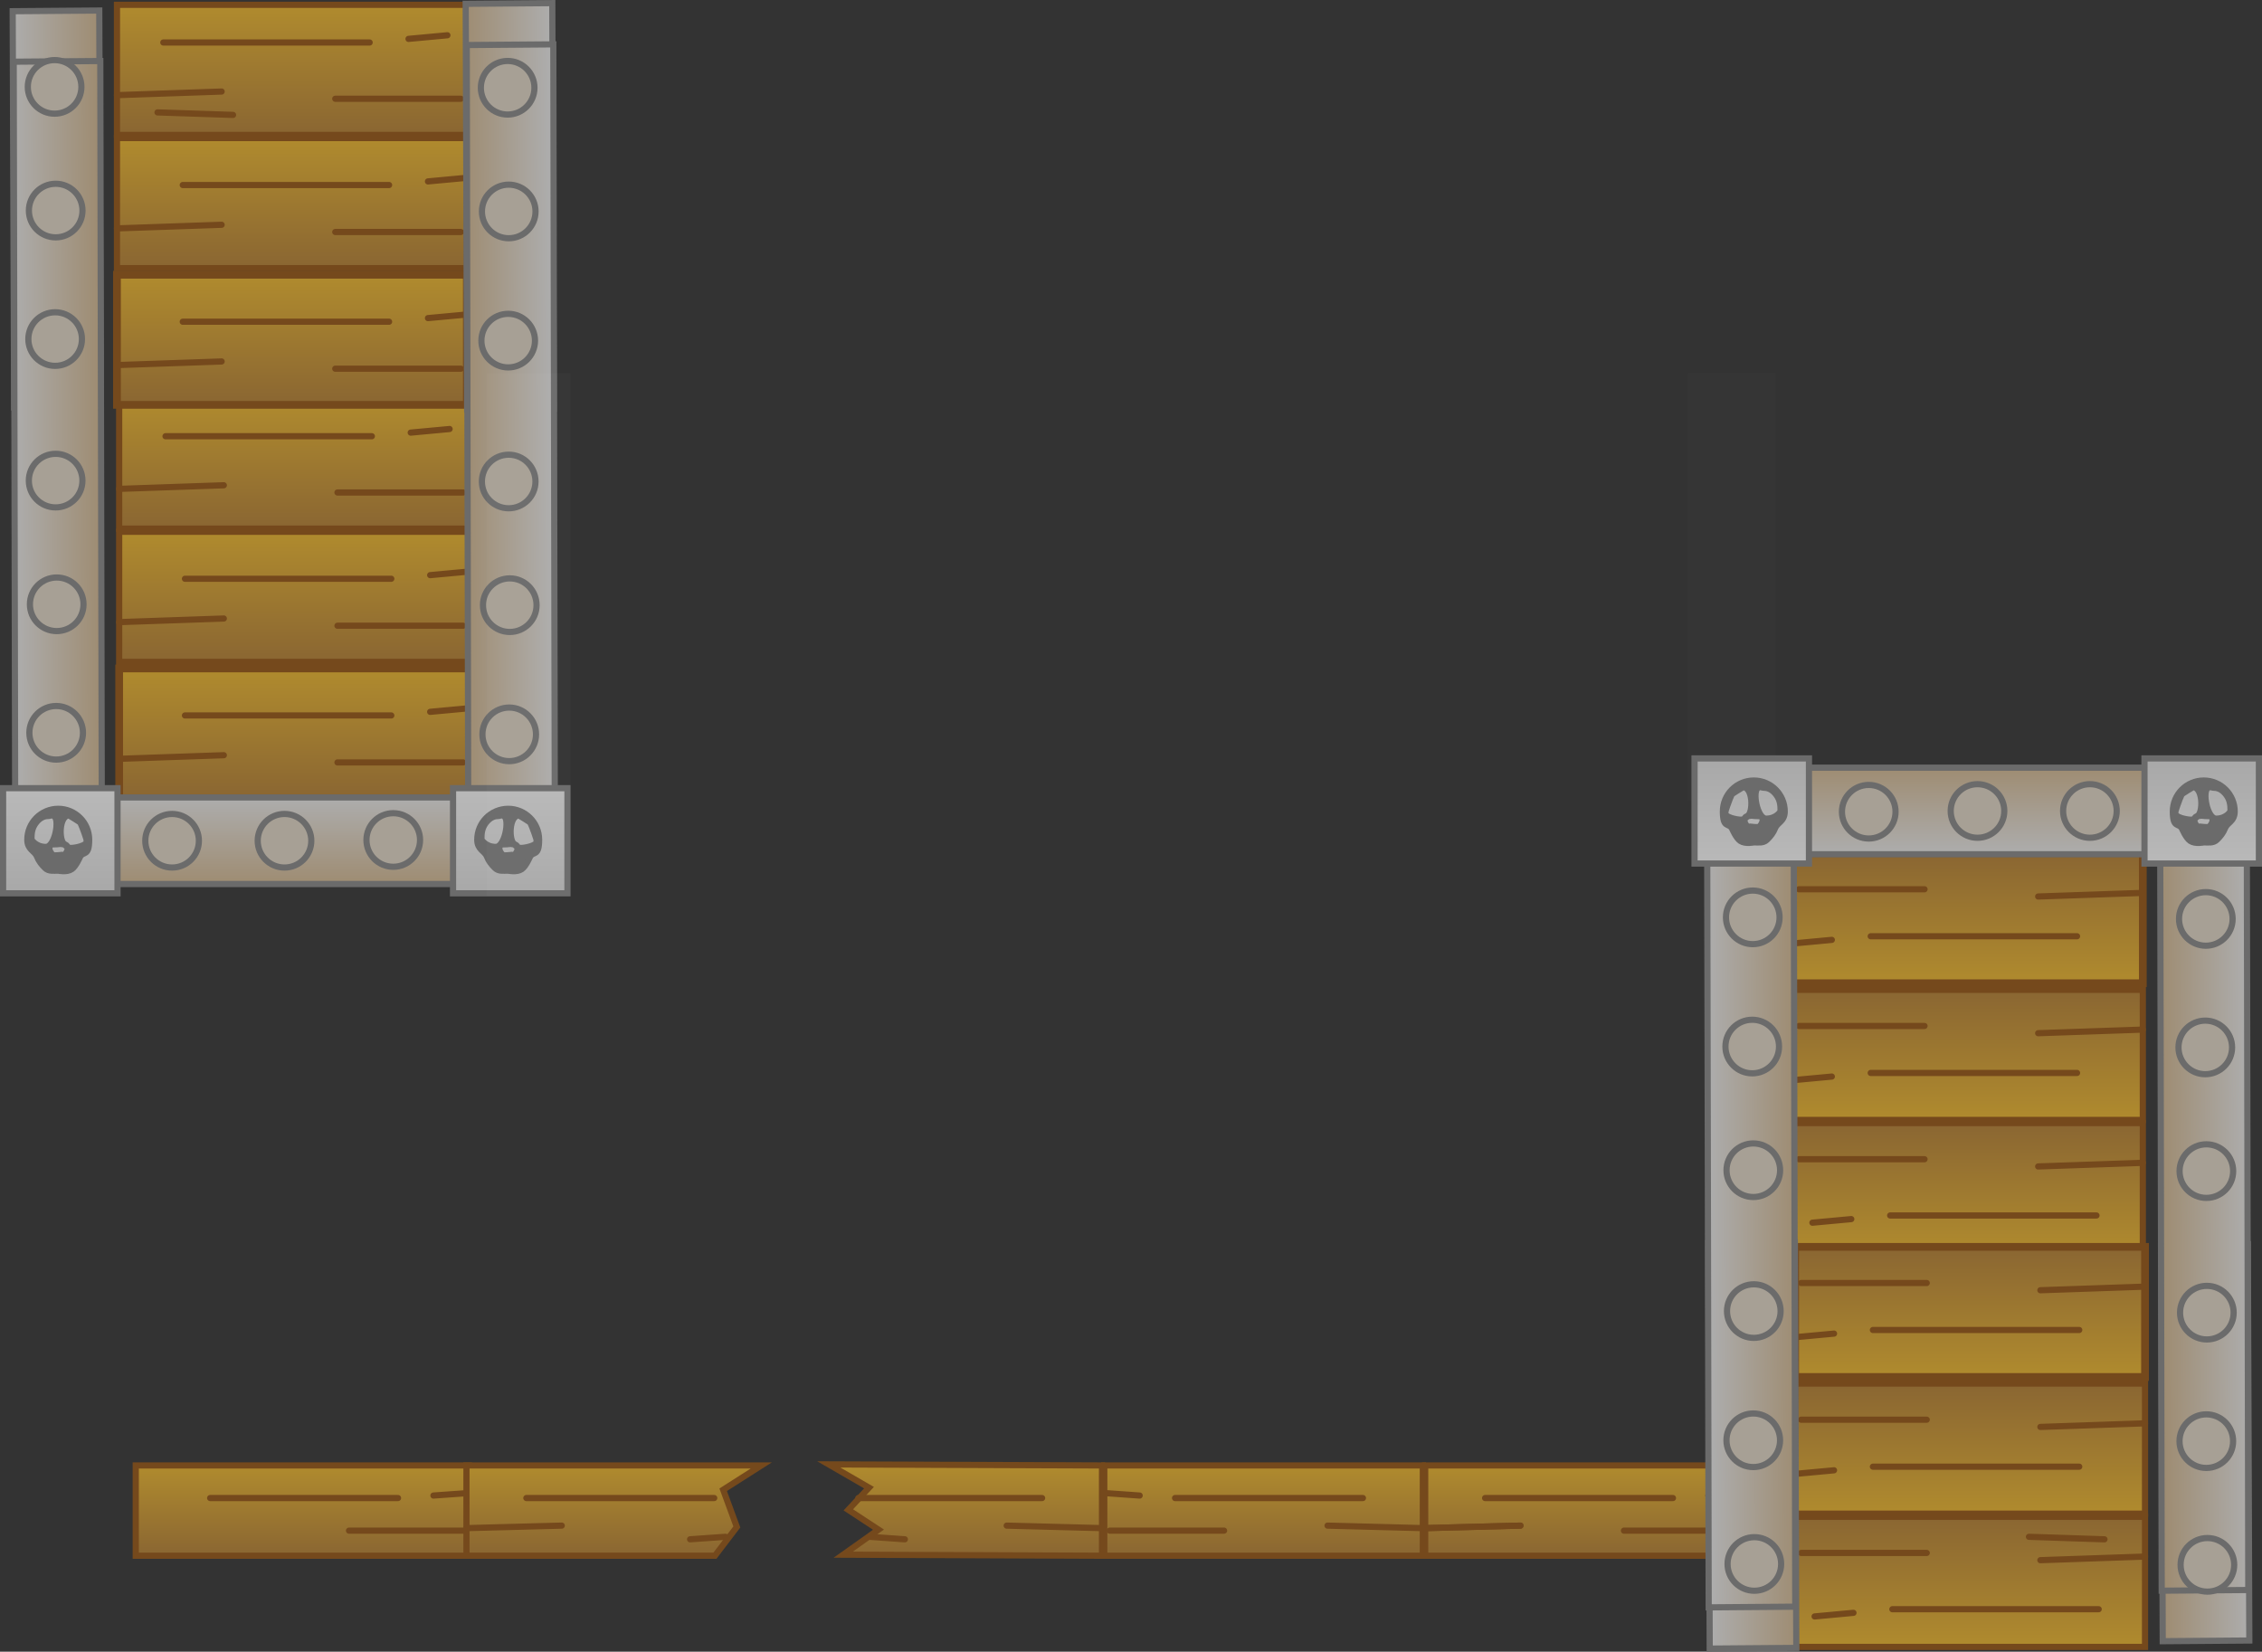 <svg version="1.1" xmlns="http://www.w3.org/2000/svg" xmlns:xlink="http://www.w3.org/1999/xlink" width="731.462" height="534.166" viewBox="0,0,731.462,534.166"><rect x="0" y="0" width="731.462" height="534.166" fill="#333333" stroke="none"/><defs><linearGradient x1="-30.626" y1="-11.222" x2="-30.626" y2="30.852" gradientUnits="userSpaceOnUse" id="color-1"><stop offset="0" stop-color="#b08b2e"/><stop offset="1" stop-color="#8a6632"/></linearGradient><linearGradient x1="-30.626" y1="76.077" x2="-30.626" y2="118.151" gradientUnits="userSpaceOnUse" id="color-2"><stop offset="0" stop-color="#b08b2e"/><stop offset="1" stop-color="#8a6632"/></linearGradient><linearGradient x1="-30.626" y1="31.869" x2="-30.626" y2="73.943" gradientUnits="userSpaceOnUse" id="color-3"><stop offset="0" stop-color="#b08b2e"/><stop offset="1" stop-color="#8a6632"/></linearGradient><linearGradient x1="-31.337" y1="-138.556" x2="-31.337" y2="-96.481" gradientUnits="userSpaceOnUse" id="color-4"><stop offset="0" stop-color="#b08b2e"/><stop offset="1" stop-color="#8a6632"/></linearGradient><linearGradient x1="2.991" y1="-108.169" x2="2.991" y2="-108.169" gradientUnits="userSpaceOnUse" id="color-5"><stop offset="0" stop-color="#b08b2e"/><stop offset="1" stop-color="#8a6632"/></linearGradient><linearGradient x1="-39.559" y1="-126.365" x2="-39.559" y2="-126.365" gradientUnits="userSpaceOnUse" id="color-6"><stop offset="0" stop-color="#b08b2e"/><stop offset="1" stop-color="#8a6632"/></linearGradient><linearGradient x1="-70.983" y1="-110.506" x2="-70.983" y2="-109.337" gradientUnits="userSpaceOnUse" id="color-7"><stop offset="0" stop-color="#b08b2e"/><stop offset="1" stop-color="#8a6632"/></linearGradient><linearGradient x1="12.659" y1="-128.703" x2="12.659" y2="-127.534" gradientUnits="userSpaceOnUse" id="color-8"><stop offset="0" stop-color="#b08b2e"/><stop offset="1" stop-color="#8a6632"/></linearGradient><linearGradient x1="-31.337" y1="-51.257" x2="-31.337" y2="-9.182" gradientUnits="userSpaceOnUse" id="color-9"><stop offset="0" stop-color="#b08b2e"/><stop offset="1" stop-color="#8a6632"/></linearGradient><linearGradient x1="2.991" y1="-20.87" x2="2.991" y2="-20.87" gradientUnits="userSpaceOnUse" id="color-10"><stop offset="0" stop-color="#b08b2e"/><stop offset="1" stop-color="#8a6632"/></linearGradient><linearGradient x1="-33.271" y1="-36.063" x2="-33.271" y2="-36.063" gradientUnits="userSpaceOnUse" id="color-11"><stop offset="0" stop-color="#b08b2e"/><stop offset="1" stop-color="#8a6632"/></linearGradient><linearGradient x1="-70.983" y1="-23.207" x2="-70.983" y2="-22.038" gradientUnits="userSpaceOnUse" id="color-12"><stop offset="0" stop-color="#b08b2e"/><stop offset="1" stop-color="#8a6632"/></linearGradient><linearGradient x1="18.947" y1="-38.401" x2="18.947" y2="-37.232" gradientUnits="userSpaceOnUse" id="color-13"><stop offset="0" stop-color="#b08b2e"/><stop offset="1" stop-color="#8a6632"/></linearGradient><linearGradient x1="-31.337" y1="-95.464" x2="-31.337" y2="-53.39" gradientUnits="userSpaceOnUse" id="color-14"><stop offset="0" stop-color="#b08b2e"/><stop offset="1" stop-color="#8a6632"/></linearGradient><linearGradient x1="2.991" y1="-65.077" x2="2.991" y2="-65.077" gradientUnits="userSpaceOnUse" id="color-15"><stop offset="0" stop-color="#b08b2e"/><stop offset="1" stop-color="#8a6632"/></linearGradient><linearGradient x1="-33.271" y1="-80.271" x2="-33.271" y2="-80.271" gradientUnits="userSpaceOnUse" id="color-16"><stop offset="0" stop-color="#b08b2e"/><stop offset="1" stop-color="#8a6632"/></linearGradient><linearGradient x1="-70.983" y1="-67.415" x2="-70.983" y2="-66.246" gradientUnits="userSpaceOnUse" id="color-17"><stop offset="0" stop-color="#b08b2e"/><stop offset="1" stop-color="#8a6632"/></linearGradient><linearGradient x1="18.947" y1="-82.608" x2="18.947" y2="-81.44" gradientUnits="userSpaceOnUse" id="color-18"><stop offset="0" stop-color="#b08b2e"/><stop offset="1" stop-color="#8a6632"/></linearGradient><linearGradient x1="3.703" y1="19.165" x2="3.703" y2="19.165" gradientUnits="userSpaceOnUse" id="color-19"><stop offset="0" stop-color="#b08b2e"/><stop offset="1" stop-color="#8a6632"/></linearGradient><linearGradient x1="-38.848" y1="0.968" x2="-38.848" y2="0.968" gradientUnits="userSpaceOnUse" id="color-20"><stop offset="0" stop-color="#b08b2e"/><stop offset="1" stop-color="#8a6632"/></linearGradient><linearGradient x1="-70.272" y1="16.827" x2="-70.272" y2="17.996" gradientUnits="userSpaceOnUse" id="color-21"><stop offset="0" stop-color="#b08b2e"/><stop offset="1" stop-color="#8a6632"/></linearGradient><linearGradient x1="13.37" y1="-1.369" x2="13.37" y2="-0.201" gradientUnits="userSpaceOnUse" id="color-22"><stop offset="0" stop-color="#b08b2e"/><stop offset="1" stop-color="#8a6632"/></linearGradient><linearGradient x1="3.703" y1="106.464" x2="3.703" y2="106.464" gradientUnits="userSpaceOnUse" id="color-23"><stop offset="0" stop-color="#b08b2e"/><stop offset="1" stop-color="#8a6632"/></linearGradient><linearGradient x1="-32.56" y1="91.27" x2="-32.56" y2="91.27" gradientUnits="userSpaceOnUse" id="color-24"><stop offset="0" stop-color="#b08b2e"/><stop offset="1" stop-color="#8a6632"/></linearGradient><linearGradient x1="-70.272" y1="104.126" x2="-70.272" y2="105.295" gradientUnits="userSpaceOnUse" id="color-25"><stop offset="0" stop-color="#b08b2e"/><stop offset="1" stop-color="#8a6632"/></linearGradient><linearGradient x1="19.658" y1="88.933" x2="19.658" y2="90.101" gradientUnits="userSpaceOnUse" id="color-26"><stop offset="0" stop-color="#b08b2e"/><stop offset="1" stop-color="#8a6632"/></linearGradient><linearGradient x1="3.703" y1="62.256" x2="3.703" y2="62.256" gradientUnits="userSpaceOnUse" id="color-27"><stop offset="0" stop-color="#b08b2e"/><stop offset="1" stop-color="#8a6632"/></linearGradient><linearGradient x1="-32.56" y1="47.062" x2="-32.56" y2="47.062" gradientUnits="userSpaceOnUse" id="color-28"><stop offset="0" stop-color="#b08b2e"/><stop offset="1" stop-color="#8a6632"/></linearGradient><linearGradient x1="-70.272" y1="59.919" x2="-70.272" y2="61.087" gradientUnits="userSpaceOnUse" id="color-29"><stop offset="0" stop-color="#b08b2e"/><stop offset="1" stop-color="#8a6632"/></linearGradient><linearGradient x1="19.658" y1="44.725" x2="19.658" y2="45.894" gradientUnits="userSpaceOnUse" id="color-30"><stop offset="0" stop-color="#b08b2e"/><stop offset="1" stop-color="#8a6632"/></linearGradient><linearGradient x1="-62.582" y1="-102.947" x2="-62.582" y2="-103.758" gradientUnits="userSpaceOnUse" id="color-31"><stop offset="0" stop-color="#b08b2e"/><stop offset="1" stop-color="#8a6632"/></linearGradient><linearGradient x1="53.098" y1="-73.515" x2="25.099" y2="-73.291" gradientUnits="userSpaceOnUse" id="color-32"><stop offset="0" stop-color="#adadad"/><stop offset="1" stop-color="#9e8c72"/></linearGradient><linearGradient x1="-121.394" y1="-72.399" x2="-93.394" y2="-72.618" gradientUnits="userSpaceOnUse" id="color-33"><stop offset="0" stop-color="#adadad"/><stop offset="1" stop-color="#9e8c72"/></linearGradient><linearGradient x1="53.432" y1="53.818" x2="25.432" y2="54.042" gradientUnits="userSpaceOnUse" id="color-34"><stop offset="0" stop-color="#adadad"/><stop offset="1" stop-color="#9e8c72"/></linearGradient><linearGradient x1="-121.061" y1="54.935" x2="-93.061" y2="54.716" gradientUnits="userSpaceOnUse" id="color-35"><stop offset="0" stop-color="#adadad"/><stop offset="1" stop-color="#9e8c72"/></linearGradient><linearGradient x1="-33.731" y1="117.788" x2="-33.731" y2="145.788" gradientUnits="userSpaceOnUse" id="color-36"><stop offset="0" stop-color="#adadad"/><stop offset="1" stop-color="#9e8c72"/></linearGradient><linearGradient x1="-106.231" y1="114.788" x2="-106.231" y2="148.788" gradientUnits="userSpaceOnUse" id="color-37"><stop offset="0" stop-color="#b9b9b9"/><stop offset="1" stop-color="#a8a8a8"/></linearGradient><linearGradient x1="39.269" y1="114.788" x2="39.269" y2="148.788" gradientUnits="userSpaceOnUse" id="color-38"><stop offset="0" stop-color="#b9b9b9"/><stop offset="1" stop-color="#a8a8a8"/></linearGradient><linearGradient x1="386.641" y1="333.818" x2="386.641" y2="363.012" gradientUnits="userSpaceOnUse" id="color-39"><stop offset="0" stop-color="#b08b2e"/><stop offset="1" stop-color="#8a6632"/></linearGradient><linearGradient x1="417.898" y1="354.902" x2="417.898" y2="354.902" gradientUnits="userSpaceOnUse" id="color-40"><stop offset="0" stop-color="#b08b2e"/><stop offset="1" stop-color="#8a6632"/></linearGradient><linearGradient x1="384.88" y1="344.36" x2="384.88" y2="344.36" gradientUnits="userSpaceOnUse" id="color-41"><stop offset="0" stop-color="#b08b2e"/><stop offset="1" stop-color="#8a6632"/></linearGradient><linearGradient x1="350.541" y1="353.281" x2="350.541" y2="354.091" gradientUnits="userSpaceOnUse" id="color-42"><stop offset="0" stop-color="#b08b2e"/><stop offset="1" stop-color="#8a6632"/></linearGradient><linearGradient x1="432.426" y1="342.739" x2="432.426" y2="343.55" gradientUnits="userSpaceOnUse" id="color-43"><stop offset="0" stop-color="#b08b2e"/><stop offset="1" stop-color="#8a6632"/></linearGradient><linearGradient x1="282.864" y1="333.818" x2="282.864" y2="363.012" gradientUnits="userSpaceOnUse" id="color-44"><stop offset="0" stop-color="#b08b2e"/><stop offset="1" stop-color="#8a6632"/></linearGradient><linearGradient x1="251.607" y1="354.902" x2="251.607" y2="354.902" gradientUnits="userSpaceOnUse" id="color-45"><stop offset="0" stop-color="#b08b2e"/><stop offset="1" stop-color="#8a6632"/></linearGradient><linearGradient x1="284.625" y1="344.36" x2="284.625" y2="344.36" gradientUnits="userSpaceOnUse" id="color-46"><stop offset="0" stop-color="#b08b2e"/><stop offset="1" stop-color="#8a6632"/></linearGradient><linearGradient x1="318.964" y1="353.281" x2="318.964" y2="354.091" gradientUnits="userSpaceOnUse" id="color-47"><stop offset="0" stop-color="#b08b2e"/><stop offset="1" stop-color="#8a6632"/></linearGradient><linearGradient x1="237.079" y1="342.739" x2="237.079" y2="343.55" gradientUnits="userSpaceOnUse" id="color-48"><stop offset="0" stop-color="#b08b2e"/><stop offset="1" stop-color="#8a6632"/></linearGradient><linearGradient x1="-27.981" y1="333.818" x2="-27.981" y2="363.012" gradientUnits="userSpaceOnUse" id="color-49"><stop offset="0" stop-color="#b08b2e"/><stop offset="1" stop-color="#8a6632"/></linearGradient><linearGradient x1="5.621" y1="354.902" x2="5.621" y2="354.902" gradientUnits="userSpaceOnUse" id="color-50"><stop offset="0" stop-color="#b08b2e"/><stop offset="1" stop-color="#8a6632"/></linearGradient><linearGradient x1="-27.397" y1="344.36" x2="-27.397" y2="344.36" gradientUnits="userSpaceOnUse" id="color-51"><stop offset="0" stop-color="#b08b2e"/><stop offset="1" stop-color="#8a6632"/></linearGradient><linearGradient x1="20.149" y1="342.739" x2="20.149" y2="343.55" gradientUnits="userSpaceOnUse" id="color-52"><stop offset="0" stop-color="#b08b2e"/><stop offset="1" stop-color="#8a6632"/></linearGradient><linearGradient x1="76.614" y1="333.818" x2="76.614" y2="363.012" gradientUnits="userSpaceOnUse" id="color-53"><stop offset="0" stop-color="#b08b2e"/><stop offset="1" stop-color="#8a6632"/></linearGradient><linearGradient x1="74.853" y1="344.36" x2="74.853" y2="344.36" gradientUnits="userSpaceOnUse" id="color-54"><stop offset="0" stop-color="#b08b2e"/><stop offset="1" stop-color="#8a6632"/></linearGradient><linearGradient x1="40.514" y1="353.281" x2="40.514" y2="354.091" gradientUnits="userSpaceOnUse" id="color-55"><stop offset="0" stop-color="#b08b2e"/><stop offset="1" stop-color="#8a6632"/></linearGradient><linearGradient x1="179.114" y1="333.818" x2="179.114" y2="363.012" gradientUnits="userSpaceOnUse" id="color-56"><stop offset="0" stop-color="#b08b2e"/><stop offset="1" stop-color="#8a6632"/></linearGradient><linearGradient x1="180.875" y1="344.36" x2="180.875" y2="344.36" gradientUnits="userSpaceOnUse" id="color-57"><stop offset="0" stop-color="#b08b2e"/><stop offset="1" stop-color="#8a6632"/></linearGradient><linearGradient x1="215.214" y1="353.281" x2="215.214" y2="354.091" gradientUnits="userSpaceOnUse" id="color-58"><stop offset="0" stop-color="#b08b2e"/><stop offset="1" stop-color="#8a6632"/></linearGradient><linearGradient x1="103.149" y1="356.893" x2="103.149" y2="357.704" gradientUnits="userSpaceOnUse" id="color-59"><stop offset="0" stop-color="#b08b2e"/><stop offset="1" stop-color="#8a6632"/></linearGradient><linearGradient x1="161.149" y1="356.893" x2="161.149" y2="357.704" gradientUnits="userSpaceOnUse" id="color-60"><stop offset="0" stop-color="#b08b2e"/><stop offset="1" stop-color="#8a6632"/></linearGradient><linearGradient x1="350.515" y1="353.281" x2="350.515" y2="354.091" gradientUnits="userSpaceOnUse" id="color-61"><stop offset="0" stop-color="#b08b2e"/><stop offset="1" stop-color="#8a6632"/></linearGradient><linearGradient x1="510.626" y1="265.168" x2="510.626" y2="223.094" gradientUnits="userSpaceOnUse" id="color-62"><stop offset="0" stop-color="#b08b2e"/><stop offset="1" stop-color="#8a6632"/></linearGradient><linearGradient x1="510.626" y1="177.869" x2="510.626" y2="135.795" gradientUnits="userSpaceOnUse" id="color-63"><stop offset="0" stop-color="#b08b2e"/><stop offset="1" stop-color="#8a6632"/></linearGradient><linearGradient x1="510.626" y1="222.077" x2="510.626" y2="180.002" gradientUnits="userSpaceOnUse" id="color-64"><stop offset="0" stop-color="#b08b2e"/><stop offset="1" stop-color="#8a6632"/></linearGradient><linearGradient x1="511.337" y1="392.502" x2="511.337" y2="350.427" gradientUnits="userSpaceOnUse" id="color-65"><stop offset="0" stop-color="#b08b2e"/><stop offset="1" stop-color="#8a6632"/></linearGradient><linearGradient x1="477.009" y1="362.115" x2="477.009" y2="362.115" gradientUnits="userSpaceOnUse" id="color-66"><stop offset="0" stop-color="#b08b2e"/><stop offset="1" stop-color="#8a6632"/></linearGradient><linearGradient x1="519.559" y1="380.311" x2="519.559" y2="380.311" gradientUnits="userSpaceOnUse" id="color-67"><stop offset="0" stop-color="#b08b2e"/><stop offset="1" stop-color="#8a6632"/></linearGradient><linearGradient x1="550.983" y1="364.452" x2="550.983" y2="363.283" gradientUnits="userSpaceOnUse" id="color-68"><stop offset="0" stop-color="#b08b2e"/><stop offset="1" stop-color="#8a6632"/></linearGradient><linearGradient x1="467.341" y1="382.649" x2="467.341" y2="381.48" gradientUnits="userSpaceOnUse" id="color-69"><stop offset="0" stop-color="#b08b2e"/><stop offset="1" stop-color="#8a6632"/></linearGradient><linearGradient x1="511.337" y1="305.203" x2="511.337" y2="263.128" gradientUnits="userSpaceOnUse" id="color-70"><stop offset="0" stop-color="#b08b2e"/><stop offset="1" stop-color="#8a6632"/></linearGradient><linearGradient x1="477.009" y1="274.816" x2="477.009" y2="274.816" gradientUnits="userSpaceOnUse" id="color-71"><stop offset="0" stop-color="#b08b2e"/><stop offset="1" stop-color="#8a6632"/></linearGradient><linearGradient x1="513.271" y1="290.009" x2="513.271" y2="290.009" gradientUnits="userSpaceOnUse" id="color-72"><stop offset="0" stop-color="#b08b2e"/><stop offset="1" stop-color="#8a6632"/></linearGradient><linearGradient x1="550.983" y1="277.153" x2="550.983" y2="275.984" gradientUnits="userSpaceOnUse" id="color-73"><stop offset="0" stop-color="#b08b2e"/><stop offset="1" stop-color="#8a6632"/></linearGradient><linearGradient x1="461.053" y1="292.347" x2="461.053" y2="291.178" gradientUnits="userSpaceOnUse" id="color-74"><stop offset="0" stop-color="#b08b2e"/><stop offset="1" stop-color="#8a6632"/></linearGradient><linearGradient x1="511.337" y1="349.41" x2="511.337" y2="307.336" gradientUnits="userSpaceOnUse" id="color-75"><stop offset="0" stop-color="#b08b2e"/><stop offset="1" stop-color="#8a6632"/></linearGradient><linearGradient x1="477.009" y1="319.023" x2="477.009" y2="319.023" gradientUnits="userSpaceOnUse" id="color-76"><stop offset="0" stop-color="#b08b2e"/><stop offset="1" stop-color="#8a6632"/></linearGradient><linearGradient x1="513.271" y1="334.217" x2="513.271" y2="334.217" gradientUnits="userSpaceOnUse" id="color-77"><stop offset="0" stop-color="#b08b2e"/><stop offset="1" stop-color="#8a6632"/></linearGradient><linearGradient x1="550.983" y1="321.361" x2="550.983" y2="320.192" gradientUnits="userSpaceOnUse" id="color-78"><stop offset="0" stop-color="#b08b2e"/><stop offset="1" stop-color="#8a6632"/></linearGradient><linearGradient x1="461.053" y1="336.554" x2="461.053" y2="335.385" gradientUnits="userSpaceOnUse" id="color-79"><stop offset="0" stop-color="#b08b2e"/><stop offset="1" stop-color="#8a6632"/></linearGradient><linearGradient x1="476.297" y1="234.781" x2="476.297" y2="234.781" gradientUnits="userSpaceOnUse" id="color-80"><stop offset="0" stop-color="#b08b2e"/><stop offset="1" stop-color="#8a6632"/></linearGradient><linearGradient x1="518.848" y1="252.978" x2="518.848" y2="252.978" gradientUnits="userSpaceOnUse" id="color-81"><stop offset="0" stop-color="#b08b2e"/><stop offset="1" stop-color="#8a6632"/></linearGradient><linearGradient x1="550.272" y1="237.119" x2="550.272" y2="235.95" gradientUnits="userSpaceOnUse" id="color-82"><stop offset="0" stop-color="#b08b2e"/><stop offset="1" stop-color="#8a6632"/></linearGradient><linearGradient x1="466.63" y1="255.315" x2="466.63" y2="254.146" gradientUnits="userSpaceOnUse" id="color-83"><stop offset="0" stop-color="#b08b2e"/><stop offset="1" stop-color="#8a6632"/></linearGradient><linearGradient x1="476.297" y1="147.482" x2="476.297" y2="147.482" gradientUnits="userSpaceOnUse" id="color-84"><stop offset="0" stop-color="#b08b2e"/><stop offset="1" stop-color="#8a6632"/></linearGradient><linearGradient x1="512.559" y1="162.676" x2="512.559" y2="162.676" gradientUnits="userSpaceOnUse" id="color-85"><stop offset="0" stop-color="#b08b2e"/><stop offset="1" stop-color="#8a6632"/></linearGradient><linearGradient x1="550.272" y1="149.82" x2="550.272" y2="148.651" gradientUnits="userSpaceOnUse" id="color-86"><stop offset="0" stop-color="#b08b2e"/><stop offset="1" stop-color="#8a6632"/></linearGradient><linearGradient x1="460.342" y1="165.013" x2="460.342" y2="163.845" gradientUnits="userSpaceOnUse" id="color-87"><stop offset="0" stop-color="#b08b2e"/><stop offset="1" stop-color="#8a6632"/></linearGradient><linearGradient x1="476.297" y1="191.69" x2="476.297" y2="191.69" gradientUnits="userSpaceOnUse" id="color-88"><stop offset="0" stop-color="#b08b2e"/><stop offset="1" stop-color="#8a6632"/></linearGradient><linearGradient x1="512.559" y1="206.883" x2="512.559" y2="206.883" gradientUnits="userSpaceOnUse" id="color-89"><stop offset="0" stop-color="#b08b2e"/><stop offset="1" stop-color="#8a6632"/></linearGradient><linearGradient x1="550.272" y1="194.027" x2="550.272" y2="192.859" gradientUnits="userSpaceOnUse" id="color-90"><stop offset="0" stop-color="#b08b2e"/><stop offset="1" stop-color="#8a6632"/></linearGradient><linearGradient x1="460.342" y1="209.221" x2="460.342" y2="208.052" gradientUnits="userSpaceOnUse" id="color-91"><stop offset="0" stop-color="#b08b2e"/><stop offset="1" stop-color="#8a6632"/></linearGradient><linearGradient x1="542.582" y1="356.893" x2="542.582" y2="357.704" gradientUnits="userSpaceOnUse" id="color-92"><stop offset="0" stop-color="#b08b2e"/><stop offset="1" stop-color="#8a6632"/></linearGradient><linearGradient x1="426.902" y1="327.461" x2="454.901" y2="327.237" gradientUnits="userSpaceOnUse" id="color-93"><stop offset="0" stop-color="#adadad"/><stop offset="1" stop-color="#9e8c72"/></linearGradient><linearGradient x1="601.394" y1="326.345" x2="573.394" y2="326.564" gradientUnits="userSpaceOnUse" id="color-94"><stop offset="0" stop-color="#adadad"/><stop offset="1" stop-color="#9e8c72"/></linearGradient><linearGradient x1="426.568" y1="200.128" x2="454.568" y2="199.904" gradientUnits="userSpaceOnUse" id="color-95"><stop offset="0" stop-color="#adadad"/><stop offset="1" stop-color="#9e8c72"/></linearGradient><linearGradient x1="601.061" y1="199.011" x2="573.061" y2="199.23" gradientUnits="userSpaceOnUse" id="color-96"><stop offset="0" stop-color="#adadad"/><stop offset="1" stop-color="#9e8c72"/></linearGradient><linearGradient x1="513.731" y1="136.158" x2="513.731" y2="108.158" gradientUnits="userSpaceOnUse" id="color-97"><stop offset="0" stop-color="#adadad"/><stop offset="1" stop-color="#9e8c72"/></linearGradient><linearGradient x1="586.231" y1="139.158" x2="586.231" y2="105.158" gradientUnits="userSpaceOnUse" id="color-98"><stop offset="0" stop-color="#b9b9b9"/><stop offset="1" stop-color="#a8a8a8"/></linearGradient><linearGradient x1="440.731" y1="139.158" x2="440.731" y2="105.158" gradientUnits="userSpaceOnUse" id="color-99"><stop offset="0" stop-color="#b9b9b9"/><stop offset="1" stop-color="#a8a8a8"/></linearGradient></defs><g transform="translate(125.731,140.11)"><g data-paper-data="{&quot;isPaintingLayer&quot;:true}" fill-rule="nonzero" stroke-linejoin="miter" stroke-miterlimit="10" stroke-dasharray="" stroke-dashoffset="0" style="mix-blend-mode: normal"><path d="M-87.194,30.852v-42.074h113.138v42.074z" fill="url(#color-1)" stroke="#75491c" stroke-width="2" stroke-linecap="butt"/><path d="M-87.194,118.151v-42.074h113.138v42.074z" fill="url(#color-2)" stroke="#75491c" stroke-width="2.5" stroke-linecap="butt"/><path d="M-87.194,73.943v-42.074h113.138v42.074z" fill="url(#color-3)" stroke="#75491c" stroke-width="2" stroke-linecap="butt"/><path d="M-87.906,-96.481v-42.074h113.138v42.074z" fill="url(#color-4)" stroke="#75491c" stroke-width="2" stroke-linecap="butt"/><path d="M-17.316,-108.169h40.614" fill="url(#color-5)" stroke="#75491c" stroke-width="2" stroke-linecap="round"/><path d="M-72.92,-126.365h66.722" fill="url(#color-6)" stroke="#75491c" stroke-width="2" stroke-linecap="round"/><path d="M-87.906,-109.337l33.845,-1.169" fill="url(#color-7)" stroke="#75491c" stroke-width="2" stroke-linecap="round"/><path d="M6.373,-127.534l12.571,-1.169" fill="url(#color-8)" stroke="#75491c" stroke-width="2" stroke-linecap="round"/><path d="M-87.906,-9.182v-42.074h113.138v42.074z" fill="url(#color-9)" stroke="#75491c" stroke-width="2.5" stroke-linecap="butt"/><path d="M23.298,-20.87h-40.614" fill="url(#color-10)" stroke="#75491c" stroke-width="2" stroke-linecap="round"/><path d="M-66.632,-36.063h66.722" fill="url(#color-11)" stroke="#75491c" stroke-width="2" stroke-linecap="round"/><path d="M-54.061,-23.207l-33.845,1.169" fill="url(#color-12)" stroke="#75491c" stroke-width="2" stroke-linecap="round"/><path d="M25.232,-38.401l-12.571,1.169" fill="url(#color-13)" stroke="#75491c" stroke-width="2" stroke-linecap="round"/><path d="M-87.906,-53.39v-42.074h113.138v42.074z" fill="url(#color-14)" stroke="#75491c" stroke-width="2" stroke-linecap="butt"/><path d="M23.298,-65.077h-40.614" fill="url(#color-15)" stroke="#75491c" stroke-width="2" stroke-linecap="round"/><path d="M0.09,-80.271h-66.722" fill="url(#color-16)" stroke="#75491c" stroke-width="2" stroke-linecap="round"/><path d="M-54.061,-67.415l-33.845,1.169" fill="url(#color-17)" stroke="#75491c" stroke-width="2" stroke-linecap="round"/><path d="M12.661,-81.44l12.571,-1.169" fill="url(#color-18)" stroke="#75491c" stroke-width="2" stroke-linecap="round"/><path d="M24.009,19.165h-40.614" fill="url(#color-19)" stroke="#75491c" stroke-width="2" stroke-linecap="round"/><path d="M-5.486,0.968h-66.722" fill="url(#color-20)" stroke="#75491c" stroke-width="2" stroke-linecap="round"/><path d="M-53.35,16.827l-33.845,1.169" fill="url(#color-21)" stroke="#75491c" stroke-width="2" stroke-linecap="round"/><path d="M7.084,-0.201l12.571,-1.169" fill="url(#color-22)" stroke="#75491c" stroke-width="2" stroke-linecap="round"/><path d="M24.009,106.464h-40.614" fill="url(#color-23)" stroke="#75491c" stroke-width="2" stroke-linecap="round"/><path d="M0.802,91.27h-66.722" fill="url(#color-24)" stroke="#75491c" stroke-width="2" stroke-linecap="round"/><path d="M-53.35,104.126l-33.845,1.169" fill="url(#color-25)" stroke="#75491c" stroke-width="2" stroke-linecap="round"/><path d="M25.943,88.933l-12.571,1.169" fill="url(#color-26)" stroke="#75491c" stroke-width="2" stroke-linecap="round"/><path d="M-16.604,62.256h40.614" fill="url(#color-27)" stroke="#75491c" stroke-width="2" stroke-linecap="round"/><path d="M0.802,47.062h-66.722" fill="url(#color-28)" stroke="#75491c" stroke-width="2" stroke-linecap="round"/><path d="M-53.35,59.919l-33.845,1.169" fill="url(#color-29)" stroke="#75491c" stroke-width="2" stroke-linecap="round"/><path d="M13.373,45.894l12.571,-1.169" fill="url(#color-30)" stroke="#75491c" stroke-width="2" stroke-linecap="round"/><path d="M-50.369,-102.947l-24.427,-0.811" data-paper-data="{&quot;origPos&quot;:null,&quot;index&quot;:null}" fill="url(#color-31)" stroke="#75491c" stroke-width="2" stroke-linecap="round"/><path d="M24.863,-138.878l28,-0.224l0.472,131.174l-28,0.224z" fill="url(#color-32)" stroke="#6b6b6b" stroke-width="2" stroke-linecap="butt"/><path d="M-93.158,-8.528l-28,0.219l-0.472,-128.179l28,-0.219z" data-paper-data="{&quot;index&quot;:null}" fill="url(#color-33)" stroke="#6b6b6b" stroke-width="2" stroke-linecap="butt"/><path d="M25.196,-125.545l28,-0.224l0.472,245.174l-28,0.224z" fill="url(#color-34)" stroke="#6b6b6b" stroke-width="2" stroke-linecap="butt"/><path d="M-92.825,118.805l-28,0.219l-0.472,-239.179l28,-0.219z" data-paper-data="{&quot;index&quot;:null}" fill="url(#color-35)" stroke="#6b6b6b" stroke-width="2" stroke-linecap="butt"/><path d="M29.935,-29.966c0.007,-4.786 3.893,-8.661 8.679,-8.654c4.786,0.007 8.661,3.893 8.654,8.679c-0.007,4.786 -3.893,8.661 -8.679,8.654c-4.786,-0.007 -8.661,-3.893 -8.654,-8.679z" data-paper-data="{&quot;origRot&quot;:0}" fill="#a7a095" stroke="#6b6b6b" stroke-width="2" stroke-linecap="butt"/><path d="M-116.564,-30.47c0.007,-4.786 3.893,-8.661 8.679,-8.654c4.786,0.007 8.661,3.893 8.654,8.679c-0.007,4.786 -3.893,8.661 -8.679,8.654c-4.786,-0.007 -8.661,-3.893 -8.654,-8.679z" data-paper-data="{&quot;origRot&quot;:0}" fill="#a7a095" stroke="#6b6b6b" stroke-width="2" stroke-linecap="butt"/><path d="M-99.406,-112.017c0.002,4.786 -3.877,8.668 -8.663,8.67c-4.786,0.002 -8.668,-3.877 -8.67,-8.663c-0.002,-4.786 3.877,-8.668 8.663,-8.67c4.786,-0.002 8.668,3.877 8.67,8.663z" fill="#a7a095" stroke="#6b6b6b" stroke-width="2" stroke-linecap="butt"/><path d="M-107.726,-80.681c4.786,-0.002 8.668,3.877 8.67,8.663c0.002,4.786 -3.877,8.668 -8.663,8.67c-4.786,0.002 -8.668,-3.877 -8.67,-8.663c-0.002,-4.786 3.877,-8.668 8.663,-8.67z" fill="#a7a095" stroke="#6b6b6b" stroke-width="2" stroke-linecap="butt"/><path d="M38.424,-120.397c4.786,-0.002 8.668,3.877 8.67,8.663c0.002,4.786 -3.877,8.668 -8.663,8.67c-4.786,0.002 -8.668,-3.877 -8.67,-8.663c-0.002,-4.786 3.877,-8.668 8.663,-8.67z" fill="#a7a095" stroke="#6b6b6b" stroke-width="2" stroke-linecap="butt"/><path d="M47.444,-71.734c0.002,4.786 -3.877,8.668 -8.663,8.67c-4.786,0.002 -8.668,-3.877 -8.67,-8.663c-0.002,-4.786 3.877,-8.668 8.663,-8.67c4.786,-0.002 8.668,3.877 8.67,8.663z" fill="#a7a095" stroke="#6b6b6b" stroke-width="2" stroke-linecap="butt"/><path d="M30.269,97.367c0.007,-4.786 3.893,-8.661 8.679,-8.654c4.786,0.007 8.661,3.893 8.654,8.679c-0.007,4.786 -3.893,8.661 -8.679,8.654c-4.786,-0.007 -8.661,-3.893 -8.654,-8.679z" data-paper-data="{&quot;origRot&quot;:0}" fill="#a7a095" stroke="#6b6b6b" stroke-width="2" stroke-linecap="butt"/><path d="M-116.231,96.863c0.007,-4.786 3.893,-8.661 8.679,-8.654c4.786,0.007 8.661,3.893 8.654,8.679c-0.007,4.786 -3.893,8.661 -8.679,8.654c-4.786,-0.007 -8.661,-3.893 -8.654,-8.679z" data-paper-data="{&quot;origRot&quot;:0}" fill="#a7a095" stroke="#6b6b6b" stroke-width="2" stroke-linecap="butt"/><path d="M-99.073,15.316c0.002,4.786 -3.877,8.668 -8.663,8.67c-4.786,0.002 -8.668,-3.877 -8.67,-8.663c-0.002,-4.786 3.877,-8.668 8.663,-8.67c4.786,-0.002 8.668,3.877 8.67,8.663z" fill="#a7a095" stroke="#6b6b6b" stroke-width="2" stroke-linecap="butt"/><path d="M-107.393,46.653c4.786,-0.002 8.668,3.877 8.67,8.663c0.002,4.786 -3.877,8.668 -8.663,8.67c-4.786,0.002 -8.668,-3.877 -8.67,-8.663c-0.002,-4.786 3.877,-8.668 8.663,-8.67z" fill="#a7a095" stroke="#6b6b6b" stroke-width="2" stroke-linecap="butt"/><path d="M38.757,6.936c4.786,-0.002 8.668,3.877 8.67,8.663c0.002,4.786 -3.877,8.668 -8.663,8.67c-4.786,0.002 -8.668,-3.877 -8.67,-8.663c-0.002,-4.786 3.877,-8.668 8.663,-8.67z" fill="#a7a095" stroke="#6b6b6b" stroke-width="2" stroke-linecap="butt"/><path d="M47.777,55.599c0.002,4.786 -3.877,8.668 -8.663,8.67c-4.786,0.002 -8.668,-3.877 -8.67,-8.663c-0.002,-4.786 3.877,-8.668 8.663,-8.67c4.786,-0.002 8.668,3.877 8.67,8.663z" fill="#a7a095" stroke="#6b6b6b" stroke-width="2" stroke-linecap="butt"/><path d="M-91.231,145.788v-28h115v28z" fill="url(#color-36)" stroke="#6b6b6b" stroke-width="2" stroke-linecap="butt"/><path d="M1.436,140.21c-4.786,0 -8.667,-3.88 -8.667,-8.667c0,-4.786 3.88,-8.667 8.667,-8.667c4.786,0 8.667,3.88 8.667,8.667c0,4.786 -3.88,8.667 -8.667,8.667z" fill="#a7a095" stroke="#6b6b6b" stroke-width="2" stroke-linecap="butt"/><path d="M-33.731,140.455c-4.786,0 -8.667,-3.88 -8.667,-8.667c0,-4.786 3.88,-8.667 8.667,-8.667c4.786,0 8.667,3.88 8.667,8.667c0,4.786 -3.88,8.667 -8.667,8.667z" fill="#a7a095" stroke="#6b6b6b" stroke-width="2" stroke-linecap="butt"/><path d="M-70.082,140.455c-4.786,0 -8.667,-3.88 -8.667,-8.667c0,-4.786 3.88,-8.667 8.667,-8.667c4.786,0 8.667,3.88 8.667,8.667c0,4.786 -3.88,8.667 -8.667,8.667z" fill="#a7a095" stroke="#6b6b6b" stroke-width="2" stroke-linecap="butt"/><path d="M-124.731,148.788v-34h37v34z" fill="url(#color-37)" stroke="#6b6b6b" stroke-width="2" stroke-linecap="butt"/><path d="M-99.793,136.887c-0.139,0.234 -1.354,3.178 -2.743,4.11c-1.607,1.077 -4.361,0.459 -4.361,0.459c-1.565,0 -3.078,0.275 -4.214,-0.802c-1.167,-1.107 -2.097,-2.31 -2.688,-3.806c-0.733,-1.854 -3.098,-2.145 -3.098,-5.392c0,-5.523 4.477,-10 10,-10c5.523,0 10,4.477 10,10c0,5.523 -1.829,3.637 -2.896,5.432zM-97.564,131.955c0,-0.184 -1.402,-4.418 -2.177,-5.988c-0.127,-0.258 -3.656,-2.371 -3.656,-2.371c-3.294,0 -3.351,8.23 -1.488,9.294c0.435,0.737 1.237,1.231 2.155,1.231c1.381,0 5.167,-0.786 5.167,-2.167zM-110.898,133.788c2.914,0 4.534,-8.861 2.655,-9.936c-0.435,-0.737 -1.07,-0.064 -1.988,-0.064c-1.653,0 -3.031,1.04 -3.996,2.383c-1.153,1.606 -1.337,3.14 -1.337,5.117c0,0.224 1.419,2.5 4.667,2.5zM-103.84,134.211c0,-1.25 -1.25,-1.25 -1.25,-1.25l-0.988,-0.157c-0.852,0.107 -1.652,0.157 -2.512,0.157c0,0 -1.173,0 -1.173,1.25c0,1.25 1.25,2.327 1.25,2.327c0.958,0 1.87,-0.057 2.822,-0.176l0.678,0.176c0,0 1.173,-1.077 1.173,-2.327z" data-paper-data="{&quot;index&quot;:null}" fill="#6b6b6b" stroke="#6b6b6b" stroke-width="2" stroke-linecap="butt"/><path d="M20.769,148.788v-34h37v34z" fill="url(#color-38)" stroke="#6b6b6b" stroke-width="2" stroke-linecap="butt"/><path d="M48.602,131.455c0,5.523 -1.829,3.637 -2.896,5.432c-0.139,0.234 -1.354,3.178 -2.743,4.11c-1.607,1.077 -4.361,0.459 -4.361,0.459c-1.565,0 -3.078,0.275 -4.214,-0.802c-1.167,-1.107 -2.097,-2.31 -2.688,-3.806c-0.733,-1.854 -3.098,-2.145 -3.098,-5.392c0,-5.523 4.477,-10 10,-10c5.523,0 10,4.477 10,10zM47.936,131.955c0,-0.184 -1.402,-4.418 -2.177,-5.988c-0.127,-0.258 -3.656,-2.371 -3.656,-2.371c-3.294,0 -3.351,8.23 -1.488,9.294c0.435,0.737 1.237,1.231 2.155,1.231c1.381,0 5.167,-0.786 5.167,-2.167zM29.936,131.288c0,0.224 1.419,2.5 4.667,2.5c2.914,0 4.534,-8.861 2.655,-9.936c-0.435,-0.737 -1.07,-0.064 -1.988,-0.064c-1.653,0 -3.031,1.04 -3.996,2.383c-1.153,1.606 -1.337,3.14 -1.337,5.117zM41.66,134.211c0,-1.25 -1.25,-1.25 -1.25,-1.25l-0.988,-0.157c-0.852,0.107 -1.652,0.157 -2.512,0.157c0,0 -1.173,0 -1.173,1.25c0,1.25 1.25,2.327 1.25,2.327c0.958,0 1.87,-0.057 2.822,-0.176l0.678,0.176c0,0 1.173,-1.077 1.173,-2.327z" data-paper-data="{&quot;index&quot;:null}" fill="#6b6b6b" stroke="#6b6b6b" stroke-width="2" stroke-linecap="butt"/><g data-paper-data="{&quot;index&quot;:null}" stroke="#75491c" stroke-width="2"><path d="M335.133,363.012v-29.193h103.016v29.193z" data-paper-data="{&quot;origPos&quot;:null}" fill="url(#color-39)" stroke-linecap="butt"/><path d="M399.408,354.902h36.98" data-paper-data="{&quot;origPos&quot;:null}" fill="url(#color-40)" stroke-linecap="round"/><path d="M415.256,344.36h-60.753" data-paper-data="{&quot;origPos&quot;:null}" fill="url(#color-41)" stroke-linecap="round"/><path d="M365.95,353.281l-30.817,0.811" data-paper-data="{&quot;origPos&quot;:null}" fill="url(#color-42)" stroke-linecap="round"/><path d="M438.149,342.739l-11.446,0.811" data-paper-data="{&quot;origPos&quot;:null}" fill="url(#color-43)" stroke-linecap="round"/></g><path d="M231.356,363.012v-29.193h103.016v29.193z" data-paper-data="{&quot;origPos&quot;:null}" fill="url(#color-44)" stroke="#75491c" stroke-width="2" stroke-linecap="butt"/><path d="M233.117,354.902h36.98" data-paper-data="{&quot;origPos&quot;:null}" fill="url(#color-45)" stroke="#75491c" stroke-width="2" stroke-linecap="round"/><path d="M254.249,344.36h60.753" data-paper-data="{&quot;origPos&quot;:null}" fill="url(#color-46)" stroke="#75491c" stroke-width="2" stroke-linecap="round"/><path d="M303.555,353.281l30.817,0.811" data-paper-data="{&quot;origPos&quot;:null}" fill="url(#color-47)" stroke="#75491c" stroke-width="2" stroke-linecap="round"/><path d="M231.356,342.739l11.446,0.811" data-paper-data="{&quot;origPos&quot;:null}" fill="url(#color-48)" stroke="#75491c" stroke-width="2" stroke-linecap="round"/><path d="M-81.834,363.012v-29.193h107.706v29.193z" data-paper-data="{&quot;origPos&quot;:null}" fill="url(#color-49)" stroke="#75491c" stroke-width="2" stroke-linecap="butt"/><path d="M-12.869,354.902h36.98" data-paper-data="{&quot;origPos&quot;:null}" fill="url(#color-50)" stroke="#75491c" stroke-width="2" stroke-linecap="round"/><path d="M2.98,344.36h-60.753" data-paper-data="{&quot;origPos&quot;:null}" fill="url(#color-51)" stroke="#75491c" stroke-width="2" stroke-linecap="round"/><path d="M14.426,343.55l11.446,-0.811" data-paper-data="{&quot;origPos&quot;:null}" fill="url(#color-52)" stroke="#75491c" stroke-width="2" stroke-linecap="round"/><g data-paper-data="{&quot;origPos&quot;:null}" stroke="#75491c" stroke-width="2"><path d="M25.106,363.012v-29.193h95.349l-12.333,7.856l4.419,12.033l-7.086,9.303z" data-paper-data="{&quot;origPos&quot;:null}" fill="url(#color-53)" stroke-linecap="butt"/><path d="M105.23,344.36h-60.753" data-paper-data="{&quot;origPos&quot;:null}" fill="url(#color-54)" stroke-linecap="round"/><path d="M25.106,354.091l30.817,-0.811" data-paper-data="{&quot;origPos&quot;:null}" fill="url(#color-55)" stroke-linecap="round"/><path d="M146.94,362.675l11.404,-8.092l-9.751,-6.404l6.681,-7.178l-13,-7.519l88.349,0.337v29.193z" data-paper-data="{&quot;origPos&quot;:null}" fill="url(#color-56)" stroke-linecap="butt"/><path d="M151.832,344.36h59.42" data-paper-data="{&quot;origPos&quot;:null}" fill="url(#color-57)" stroke-linecap="round"/><path d="M199.805,353.281l30.817,0.811" data-paper-data="{&quot;origPos&quot;:null}" fill="url(#color-58)" stroke-linecap="round"/><path d="M108.872,356.893l-11.446,0.811" data-paper-data="{&quot;origPos&quot;:null}" fill="url(#color-59)" stroke-linecap="round"/><path d="M155.426,356.893l11.446,0.811" data-paper-data="{&quot;origPos&quot;:null,&quot;index&quot;:null}" fill="url(#color-60)" stroke-linecap="round"/></g><path d="M335.106,354.092l30.817,-0.811" data-paper-data="{&quot;origPos&quot;:null}" fill="url(#color-61)" stroke="#75491c" stroke-width="2" stroke-linecap="round"/><path d="M419.992,118.702v-138.138h28.472v138.138z" fill-opacity="0.012" fill="#ffffff" stroke="none" stroke-width="NaN" stroke-linecap="butt"/><g><path d="M567.194,223.094v42.074h-113.138v-42.074z" fill="url(#color-62)" stroke="#75491c" stroke-width="2" stroke-linecap="butt"/><path d="M567.194,135.795v42.074h-113.138v-42.074z" fill="url(#color-63)" stroke="#75491c" stroke-width="2.5" stroke-linecap="butt"/><path d="M567.194,180.002v42.074h-113.138v-42.074z" fill="url(#color-64)" stroke="#75491c" stroke-width="2" stroke-linecap="butt"/><path d="M567.906,350.427v42.074h-113.138v-42.074z" fill="url(#color-65)" stroke="#75491c" stroke-width="2" stroke-linecap="butt"/><path d="M456.702,362.115h40.614" fill="url(#color-66)" stroke="#75491c" stroke-width="2" stroke-linecap="round"/><path d="M552.92,380.311h-66.722" fill="url(#color-67)" stroke="#75491c" stroke-width="2" stroke-linecap="round"/><path d="M534.061,364.452l33.845,-1.169" fill="url(#color-68)" stroke="#75491c" stroke-width="2" stroke-linecap="round"/><path d="M461.056,382.649l12.571,-1.169" fill="url(#color-69)" stroke="#75491c" stroke-width="2" stroke-linecap="round"/><path d="M567.906,263.128v42.074h-113.138v-42.074z" fill="url(#color-70)" stroke="#75491c" stroke-width="2.5" stroke-linecap="butt"/><path d="M497.316,274.816h-40.614" fill="url(#color-71)" stroke="#75491c" stroke-width="2" stroke-linecap="round"/><path d="M479.91,290.009h66.722" fill="url(#color-72)" stroke="#75491c" stroke-width="2" stroke-linecap="round"/><path d="M567.906,275.984l-33.845,1.169" fill="url(#color-73)" stroke="#75491c" stroke-width="2" stroke-linecap="round"/><path d="M454.768,292.347l12.571,-1.169" fill="url(#color-74)" stroke="#75491c" stroke-width="2" stroke-linecap="round"/><path d="M567.906,307.336v42.074h-113.138v-42.074z" fill="url(#color-75)" stroke="#75491c" stroke-width="2" stroke-linecap="butt"/><path d="M497.315,319.023h-40.614" fill="url(#color-76)" stroke="#75491c" stroke-width="2" stroke-linecap="round"/><path d="M479.91,334.217h66.722" fill="url(#color-77)" stroke="#75491c" stroke-width="2" stroke-linecap="round"/><path d="M534.061,321.361l33.845,-1.169" fill="url(#color-78)" stroke="#75491c" stroke-width="2" stroke-linecap="round"/><path d="M467.339,335.385l-12.571,1.169" fill="url(#color-79)" stroke="#75491c" stroke-width="2" stroke-linecap="round"/><path d="M455.991,234.781h40.614" fill="url(#color-80)" stroke="#75491c" stroke-width="2" stroke-linecap="round"/><path d="M552.209,252.978h-66.722" fill="url(#color-81)" stroke="#75491c" stroke-width="2" stroke-linecap="round"/><path d="M533.35,237.119l33.845,-1.169" fill="url(#color-82)" stroke="#75491c" stroke-width="2" stroke-linecap="round"/><path d="M472.916,254.146l-12.571,1.169" fill="url(#color-83)" stroke="#75491c" stroke-width="2" stroke-linecap="round"/><path d="M455.991,147.482h40.614" fill="url(#color-84)" stroke="#75491c" stroke-width="2" stroke-linecap="round"/><path d="M545.921,162.676h-66.722" fill="url(#color-85)" stroke="#75491c" stroke-width="2" stroke-linecap="round"/><path d="M533.35,149.82l33.845,-1.169" fill="url(#color-86)" stroke="#75491c" stroke-width="2" stroke-linecap="round"/><path d="M466.627,163.845l-12.571,1.169" fill="url(#color-87)" stroke="#75491c" stroke-width="2" stroke-linecap="round"/><path d="M496.604,191.69h-40.614" fill="url(#color-88)" stroke="#75491c" stroke-width="2" stroke-linecap="round"/><path d="M479.198,206.883h66.722" fill="url(#color-89)" stroke="#75491c" stroke-width="2" stroke-linecap="round"/><path d="M533.35,194.027l33.845,-1.169" fill="url(#color-90)" stroke="#75491c" stroke-width="2" stroke-linecap="round"/><path d="M454.056,209.221l12.571,-1.169" fill="url(#color-91)" stroke="#75491c" stroke-width="2" stroke-linecap="round"/><path d="M530.369,356.893l24.427,0.811" data-paper-data="{&quot;origPos&quot;:null,&quot;index&quot;:null}" fill="url(#color-92)" stroke="#75491c" stroke-width="2" stroke-linecap="round"/><path d="M455.137,392.824l-28,0.224l-0.472,-131.174l28,-0.224z" fill="url(#color-93)" stroke="#6b6b6b" stroke-width="2" stroke-linecap="butt"/><path d="M573.158,262.474l28,-0.219l0.472,128.179l-28,0.219z" data-paper-data="{&quot;index&quot;:null}" fill="url(#color-94)" stroke="#6b6b6b" stroke-width="2" stroke-linecap="butt"/><path d="M454.804,379.491l-28,0.224l-0.472,-245.174l28,-0.224z" fill="url(#color-95)" stroke="#6b6b6b" stroke-width="2" stroke-linecap="butt"/><path d="M572.825,135.141l28,-0.219l0.472,239.179l-28,0.219z" data-paper-data="{&quot;index&quot;:null}" fill="url(#color-96)" stroke="#6b6b6b" stroke-width="2" stroke-linecap="butt"/><path d="M450.065,283.912c-0.007,4.786 -3.893,8.661 -8.679,8.654c-4.786,-0.007 -8.661,-3.893 -8.654,-8.679c0.007,-4.786 3.893,-8.661 8.679,-8.654c4.786,0.007 8.661,3.893 8.654,8.679z" data-paper-data="{&quot;origRot&quot;:0}" fill="#a7a095" stroke="#6b6b6b" stroke-width="2" stroke-linecap="butt"/><path d="M596.564,284.416c-0.007,4.786 -3.893,8.661 -8.679,8.654c-4.786,-0.007 -8.661,-3.893 -8.654,-8.679c0.007,-4.786 3.893,-8.661 8.679,-8.654c4.786,0.007 8.661,3.893 8.654,8.679z" data-paper-data="{&quot;origRot&quot;:0}" fill="#a7a095" stroke="#6b6b6b" stroke-width="2" stroke-linecap="butt"/><path d="M579.406,365.963c-0.002,-4.786 3.877,-8.668 8.663,-8.67c4.786,-0.002 8.668,3.877 8.67,8.663c0.002,4.786 -3.877,8.668 -8.663,8.67c-4.786,0.002 -8.668,-3.877 -8.67,-8.663z" fill="#a7a095" stroke="#6b6b6b" stroke-width="2" stroke-linecap="butt"/><path d="M587.726,334.626c-4.786,0.002 -8.668,-3.877 -8.67,-8.663c-0.002,-4.786 3.877,-8.668 8.663,-8.67c4.786,-0.002 8.668,3.877 8.67,8.663c0.002,4.786 -3.877,8.668 -8.663,8.67z" fill="#a7a095" stroke="#6b6b6b" stroke-width="2" stroke-linecap="butt"/><path d="M441.576,374.343c-4.786,0.002 -8.668,-3.877 -8.67,-8.663c-0.002,-4.786 3.877,-8.668 8.663,-8.67c4.786,-0.002 8.668,3.877 8.67,8.663c0.002,4.786 -3.877,8.668 -8.663,8.67z" fill="#a7a095" stroke="#6b6b6b" stroke-width="2" stroke-linecap="butt"/><path d="M432.556,325.68c-0.002,-4.786 3.877,-8.668 8.663,-8.67c4.786,-0.002 8.668,3.877 8.67,8.663c0.002,4.786 -3.877,8.668 -8.663,8.67c-4.786,0.002 -8.668,-3.877 -8.67,-8.663z" fill="#a7a095" stroke="#6b6b6b" stroke-width="2" stroke-linecap="butt"/><path d="M449.731,156.579c-0.007,4.786 -3.893,8.661 -8.679,8.654c-4.786,-0.007 -8.661,-3.893 -8.654,-8.679c0.007,-4.786 3.893,-8.661 8.679,-8.654c4.786,0.007 8.661,3.893 8.654,8.679z" data-paper-data="{&quot;origRot&quot;:0}" fill="#a7a095" stroke="#6b6b6b" stroke-width="2" stroke-linecap="butt"/><path d="M596.231,157.083c-0.007,4.786 -3.893,8.661 -8.679,8.654c-4.786,-0.007 -8.661,-3.893 -8.654,-8.679c0.007,-4.786 3.893,-8.661 8.679,-8.654c4.786,0.007 8.661,3.893 8.654,8.679z" data-paper-data="{&quot;origRot&quot;:0}" fill="#a7a095" stroke="#6b6b6b" stroke-width="2" stroke-linecap="butt"/><path d="M579.073,238.63c-0.002,-4.786 3.877,-8.668 8.663,-8.67c4.786,-0.002 8.668,3.877 8.67,8.663c0.002,4.786 -3.877,8.668 -8.663,8.67c-4.786,0.002 -8.668,-3.877 -8.67,-8.663z" fill="#a7a095" stroke="#6b6b6b" stroke-width="2" stroke-linecap="butt"/><path d="M587.393,207.293c-4.786,0.002 -8.668,-3.877 -8.67,-8.663c-0.002,-4.786 3.877,-8.668 8.663,-8.67c4.786,-0.002 8.668,3.877 8.67,8.663c0.002,4.786 -3.877,8.668 -8.663,8.67z" fill="#a7a095" stroke="#6b6b6b" stroke-width="2" stroke-linecap="butt"/><path d="M441.243,247.01c-4.786,0.002 -8.668,-3.877 -8.67,-8.663c-0.002,-4.786 3.877,-8.668 8.663,-8.67c4.786,-0.002 8.668,3.877 8.67,8.663c0.002,4.786 -3.877,8.668 -8.663,8.67z" fill="#a7a095" stroke="#6b6b6b" stroke-width="2" stroke-linecap="butt"/><path d="M432.223,198.347c-0.002,-4.786 3.877,-8.668 8.663,-8.67c4.786,-0.002 8.668,3.877 8.67,8.663c0.002,4.786 -3.877,8.668 -8.663,8.67c-4.786,0.002 -8.668,-3.877 -8.67,-8.663z" fill="#a7a095" stroke="#6b6b6b" stroke-width="2" stroke-linecap="butt"/><path d="M571.231,108.158v28h-115v-28z" fill="url(#color-97)" stroke="#6b6b6b" stroke-width="2" stroke-linecap="butt"/><path d="M478.564,113.736c4.786,0 8.667,3.88 8.667,8.667c0,4.786 -3.88,8.667 -8.667,8.667c-4.786,0 -8.667,-3.88 -8.667,-8.667c0,-4.786 3.88,-8.667 8.667,-8.667z" fill="#a7a095" stroke="#6b6b6b" stroke-width="2" stroke-linecap="butt"/><path d="M513.731,113.491c4.786,0 8.667,3.88 8.667,8.667c0,4.786 -3.88,8.667 -8.667,8.667c-4.786,0 -8.667,-3.88 -8.667,-8.667c0,-4.786 3.88,-8.667 8.667,-8.667z" fill="#a7a095" stroke="#6b6b6b" stroke-width="2" stroke-linecap="butt"/><path d="M550.082,113.491c4.786,0 8.667,3.88 8.667,8.667c0,4.786 -3.88,8.667 -8.667,8.667c-4.786,0 -8.667,-3.88 -8.667,-8.667c0,-4.786 3.88,-8.667 8.667,-8.667z" fill="#a7a095" stroke="#6b6b6b" stroke-width="2" stroke-linecap="butt"/><path d="M604.731,105.158v34h-37v-34z" fill="url(#color-98)" stroke="#6b6b6b" stroke-width="2" stroke-linecap="butt"/><path d="M576.898,122.314c0,-5.523 4.477,-10 10,-10c5.523,0 10,4.477 10,10c0,3.247 -2.366,3.538 -3.098,5.392c-0.591,1.496 -1.521,2.699 -2.688,3.806c-1.136,1.077 -2.648,0.802 -4.214,0.802c0,0 -2.754,0.618 -4.361,-0.459c-1.389,-0.931 -2.604,-3.875 -2.743,-4.11c-1.066,-1.795 -2.896,0.091 -2.896,-5.432zM577.564,122.814c0,1.381 3.786,2.167 5.167,2.167c0.918,0 1.72,-0.494 2.155,-1.231c1.863,-1.065 1.806,-9.294 -1.488,-9.294c0,0 -3.529,2.113 -3.656,2.371c-0.775,1.57 -2.177,5.805 -2.177,5.988zM595.564,122.148c0,-1.977 -0.184,-3.511 -1.337,-5.117c-0.965,-1.343 -2.343,-2.383 -3.996,-2.383c-0.918,0 -1.553,-0.672 -1.988,0.064c-1.88,1.074 -0.26,9.936 2.655,9.936c3.248,0 4.667,-2.276 4.667,-2.5zM585.013,127.398l0.678,-0.176c0.952,0.119 1.864,0.176 2.822,0.176c0,0 1.25,-1.077 1.25,-2.327c0,-1.25 -1.173,-1.25 -1.173,-1.25c-0.86,0 -1.66,-0.051 -2.512,-0.157l-0.988,0.157c0,0 -1.25,0 -1.25,1.25c0,1.25 1.173,2.327 1.173,2.327z" data-paper-data="{&quot;index&quot;:null}" fill="#6b6b6b" stroke="#6b6b6b" stroke-width="2" stroke-linecap="butt"/><path d="M459.231,105.158v34h-37v-34z" fill="url(#color-99)" stroke="#6b6b6b" stroke-width="2" stroke-linecap="butt"/><path d="M431.398,122.314c0,-5.523 4.477,-10 10,-10c5.523,0 10,4.477 10,10c0,3.247 -2.366,3.538 -3.098,5.392c-0.591,1.496 -1.521,2.699 -2.688,3.806c-1.136,1.077 -2.648,0.802 -4.214,0.802c0,0 -2.754,0.618 -4.361,-0.459c-1.389,-0.931 -2.604,-3.875 -2.743,-4.11c-1.066,-1.795 -2.896,0.091 -2.896,-5.432zM432.064,122.814c0,1.381 3.786,2.167 5.167,2.167c0.918,0 1.72,-0.494 2.155,-1.231c1.863,-1.065 1.806,-9.294 -1.488,-9.294c0,0 -3.529,2.113 -3.656,2.371c-0.775,1.57 -2.177,5.805 -2.177,5.988zM450.064,122.148c0,-1.977 -0.184,-3.511 -1.337,-5.117c-0.965,-1.343 -2.343,-2.383 -3.996,-2.383c-0.918,0 -1.553,-0.672 -1.988,0.064c-1.88,1.074 -0.26,9.936 2.655,9.936c3.248,0 4.667,-2.276 4.667,-2.5zM439.513,127.398l0.678,-0.176c0.952,0.119 1.864,0.176 2.822,0.176c0,0 1.25,-1.077 1.25,-2.327c0,-1.25 -1.173,-1.25 -1.173,-1.25c-0.86,0 -1.66,-0.051 -2.512,-0.157l-0.988,0.157c0,0 -1.25,0 -1.25,1.25c0,1.25 1.173,2.327 1.173,2.327z" data-paper-data="{&quot;index&quot;:null}" fill="#6b6b6b" stroke="#6b6b6b" stroke-width="2" stroke-linecap="butt"/></g><path d="M31.708,149.586v-169.022h27.027v169.022z" fill-opacity="0.02" fill="#ffffff" stroke="none" stroke-width="NaN" stroke-linecap="butt"/></g></g></svg>